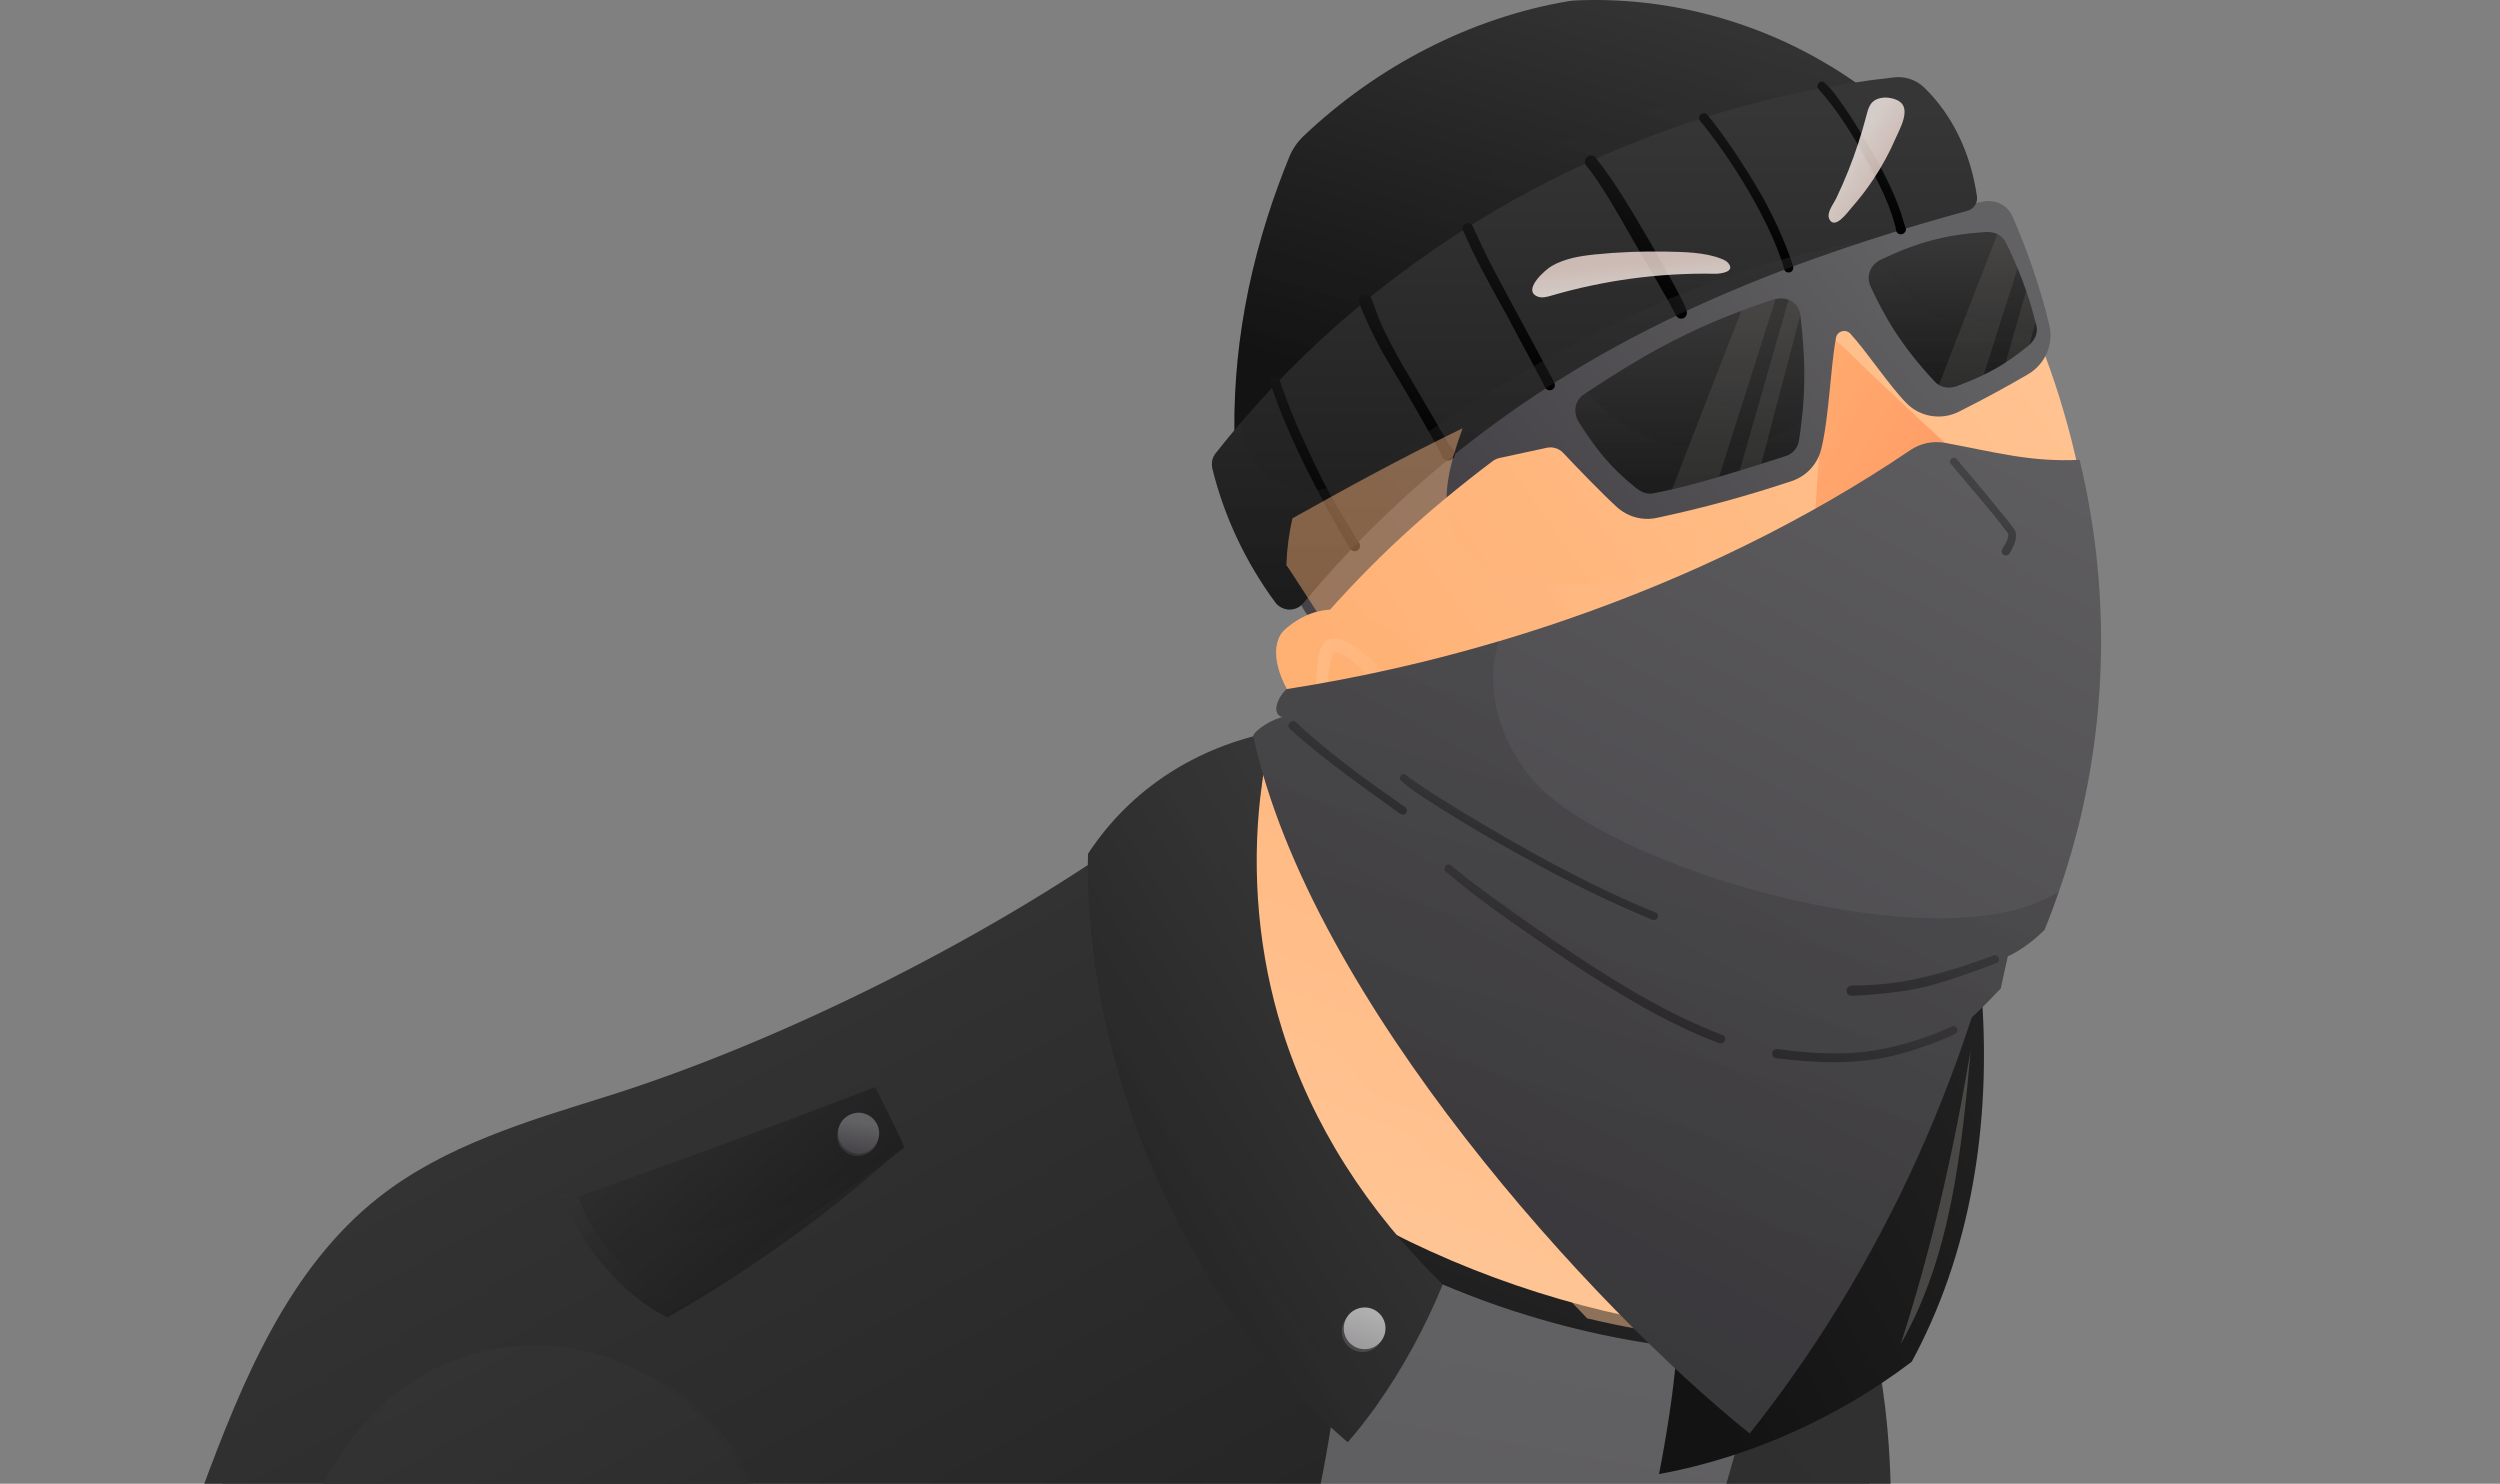 <svg width="123" height="73" viewBox="0 0 123 73" fill="none" xmlns="http://www.w3.org/2000/svg">
<rect x="0" y="0" width="123" height="73" fill="#808080" stroke="none"/>
<path d="M92.963 76.911C92.938 77.408 92.904 77.909 92.865 78.415C92.481 83.314 91.459 88.513 89.971 93.826C89.031 97.19 87.904 100.601 86.635 104.013C86.373 104.406 86.11 104.795 85.847 105.185C85.197 106.149 84.547 107.119 83.898 108.09C81.395 111.838 78.903 115.613 76.381 119.364C76.198 119.636 76.015 119.908 75.831 120.179C74.468 122.203 73.094 124.221 71.698 126.22C70.52 127.914 69.329 129.597 68.118 131.264C65.348 135.081 62.489 138.818 59.481 142.416C58.167 143.989 56.828 145.533 55.456 147.047C54.773 147.801 54.08 148.548 53.381 149.287C50.825 151.982 48.156 154.568 45.347 157.014C45.078 157.249 44.806 157.481 44.536 157.714C44.142 158.051 43.745 158.384 43.345 158.715C40.546 158.926 37.736 158.966 34.929 158.836H34.926C19.919 158.15 5.067 152.716 -7.01 143.79C-6.81 142.399 -6.604 141.008 -6.385 139.618C-5.472 133.761 -4.4 127.917 -3.177 122.099C-2.6 119.358 -1.993 116.624 -1.348 113.895C-1.026 112.533 -0.698 111.17 -0.359 109.809C0.22 107.473 0.824 105.145 1.452 102.823C1.989 100.828 2.545 98.839 3.121 96.856C4.275 92.855 5.501 88.878 6.793 84.928C8.211 80.6 9.711 76.302 11.286 72.043C11.305 71.996 11.321 71.945 11.341 71.898C13.123 67.098 15.187 62.093 19.264 58.995C20.046 58.399 20.878 57.894 21.747 57.454C24.661 55.973 27.979 55.23 31.152 54.314C32.645 53.883 34.125 53.405 35.587 52.881C40.888 50.982 45.971 48.48 50.715 45.447C55.844 42.171 60.577 38.274 64.762 33.852C66.979 33.845 66.99 32.549 68.49 30.918C74.677 34.234 80.904 37.83 86.922 41.446C86.996 49.755 88.409 57.973 90.283 66.087C90.399 66.591 90.516 67.095 90.637 67.599C91.162 69.814 91.718 72.022 92.286 74.222C92.517 75.115 92.749 76.011 92.969 76.911H92.963Z" fill="url(#paint0_linear_28963_363153)"/>
<path style="mix-blend-mode:multiply" opacity="0.22" d="M40.473 139.583C39.06 143.392 38.471 147.658 39.734 151.521C40.558 154.047 42.297 156.337 44.534 157.714C44.14 158.051 43.743 158.384 43.343 158.716C40.544 158.926 37.734 158.966 34.927 158.836H34.924C19.917 158.151 5.066 152.717 -7.012 143.791C-6.812 142.4 -6.606 141.009 -6.387 139.618C-5.474 133.761 -4.402 127.918 -3.179 122.099C-2.602 119.359 -1.995 116.624 -1.35 113.896C-1.028 112.534 -0.7 111.17 -0.361 109.81C0.218 107.474 0.822 105.145 1.45 102.823L33.858 71.999L65.688 67.481C63.671 89.008 56.941 110.082 46.111 128.794C44.076 132.312 41.885 135.773 40.473 139.583Z" fill="url(#paint1_linear_28963_363153)"/>
<path d="M90.277 66.088C87.885 66.174 85.484 66.067 83.109 65.771C81.418 65.563 79.74 65.259 78.085 64.862C74.844 64.087 71.686 62.957 68.695 61.484C62.029 58.201 56.208 53.23 51.893 47.183C51.483 46.615 51.09 46.035 50.711 45.447C53.013 43.977 55.235 42.38 57.365 40.668C59.979 38.566 62.451 36.289 64.758 33.852C65.178 33.852 65.518 33.804 65.805 33.717C67.033 33.341 67.271 32.239 68.486 30.918C74.673 34.234 80.899 37.83 86.918 41.446C86.936 43.569 87.04 45.687 87.222 47.8C87.746 53.949 88.886 60.047 90.279 66.087L90.277 66.088Z" fill="url(#paint2_linear_28963_363153)"/>
<path d="M51.093 44.837C57.435 55.189 68.244 62.222 80.023 64.743C81.781 65.118 83.558 65.386 85.349 65.537C87.192 65.692 89.038 65.616 90.877 65.737C91.282 65.763 91.436 66.424 90.98 66.496C87.818 66.998 84.364 66.586 81.22 66.105C77.93 65.601 74.724 64.718 71.638 63.466C65.954 61.161 60.816 57.654 56.524 53.275C54.15 50.855 52.087 48.177 50.259 45.325C49.923 44.801 50.768 44.306 51.093 44.837Z" fill="url(#paint3_linear_28963_363153)"/>
<path style="mix-blend-mode:multiply" opacity="0.32" d="M6.793 84.929C27.15 101.296 51.034 113.073 76.383 119.365C78.905 115.614 81.395 111.839 83.899 108.091C57.331 101.95 32.236 89.5 11.286 72.044C9.709 76.302 8.211 80.6 6.793 84.929Z" fill="url(#paint4_linear_28963_363153)"/>
<path d="M92.963 76.91C92.939 77.408 92.905 77.909 92.865 78.414C92.482 83.313 91.459 88.512 89.972 93.826C89.031 97.189 87.904 100.6 86.636 104.013C80.548 120.391 71.203 136.806 63.536 148.228C57.388 157.385 52.32 163.333 50.87 163.481C50.474 163.521 50.076 163.449 49.685 163.29C49.489 163.211 49.297 163.11 49.106 162.991C49.106 162.991 49.106 162.991 49.105 162.991C47.14 161.757 45.485 158.572 45.346 157.018C50.723 150.065 55.817 143.312 60.422 136.027C61.817 133.238 63.175 130.431 64.495 127.608C64.813 126.929 65.129 126.249 65.442 125.567C70.439 114.708 74.893 103.607 78.809 92.314C80.4 87.729 81.903 83.113 83.316 78.47C84.094 75.925 84.842 73.371 85.565 70.809C85.565 70.809 88.619 68.926 90.632 67.598C91.453 67.057 92.102 66.607 92.297 66.416C92.552 67.666 92.737 68.955 92.859 70.279C93.053 72.406 93.082 74.623 92.965 76.91H92.963Z" fill="url(#paint5_linear_28963_363153)"/>
<path style="mix-blend-mode:multiply" opacity="0.18" d="M64.671 134.563C63.471 137.771 62.251 141.104 62.501 144.518C62.594 145.79 62.952 147.078 63.536 148.228C57.388 157.385 52.32 163.333 50.87 163.481C50.474 163.521 50.076 163.449 49.685 163.29C49.489 163.211 49.297 163.11 49.106 162.991C49.106 162.991 49.106 162.991 49.105 162.991C47.14 161.757 45.485 158.572 45.346 157.018C50.723 150.065 55.817 143.312 60.422 136.027C61.817 133.238 63.175 130.431 64.495 127.608C64.813 126.929 65.129 126.249 65.442 125.567C70.439 114.708 74.893 103.607 78.809 92.314C80.4 87.729 81.903 83.113 83.316 78.47C84.094 75.925 84.842 73.371 85.566 70.809C85.566 70.809 88.619 68.926 90.632 67.598C91.453 67.057 92.102 66.607 92.297 66.416C92.552 67.666 92.737 68.955 92.859 70.279C81.147 90.552 72.879 112.621 64.671 134.561V134.563Z" fill="url(#paint6_linear_28963_363153)"/>
<path style="mix-blend-mode:multiply" opacity="0.32" d="M92.865 78.415C92.482 83.315 91.459 88.513 89.972 93.827C86.219 93.592 82.489 93.08 78.809 92.315C70.227 90.532 61.91 87.377 54.183 83.148C42.032 76.499 31.309 67.49 21.742 57.455C24.657 55.974 27.975 55.23 31.148 54.314C32.641 53.883 34.12 53.406 35.583 52.882C42.241 61.583 51.105 68.59 61.127 73.025C68.127 76.123 75.679 77.96 83.316 78.472C86.495 78.684 89.689 78.665 92.865 78.413V78.415Z" fill="url(#paint7_linear_28963_363153)"/>
<path d="M66.012 65.496C64.614 87.846 42.893 134.64 22.815 154.718C11.956 150.645 0.414 143.853 -7.08 135.905C-3.32 118.502 0.391 100.662 6.22 83.707C7.419 80.217 8.66 76.739 9.946 73.277C11.923 67.948 14.19 62.394 18.662 58.888C21.878 56.367 25.905 55.175 29.803 53.957C38.464 51.25 49.019 45.98 56.654 40.388C56.633 48.103 63.831 58.92 66.012 65.496Z" fill="url(#paint8_linear_28963_363153)"/>
<path d="M92.297 66.418C92.3 66.386 92.305 66.354 92.308 66.32C92.381 66.31 92.372 66.343 92.297 66.418Z" fill="url(#paint9_linear_28963_363153)"/>
<path style="mix-blend-mode:multiply" opacity="0.53" d="M27.87 67.104C30.843 66.631 33.859 68.299 35.682 70.695C37.506 73.091 38.316 76.105 38.783 79.079C39.977 86.687 39.147 94.604 36.249 101.804C36.794 102.661 36.741 103.794 36.36 104.734C35.98 105.676 35.316 106.47 34.615 107.053C35.394 107.431 35.728 108.513 35.064 109.255C40.306 110.994 45.441 113.129 50.145 116.024C42.969 115.53 35.808 114.817 28.676 113.886C31.548 102.102 33.285 89.588 29.887 77.946C28.951 74.741 27.633 71.326 27.87 67.104Z" fill="url(#paint10_linear_28963_363153)"/>
<path d="M61.87 118.744C61.002 122.644 59.698 128.51 59.013 131.597C58.775 132.668 58.613 133.404 58.567 133.607C42.242 133.09 24.998 130.116 9.403 125.464C8.551 124.406 8.264 123.192 8.51 122.085C8.421 121.461 8.226 120.932 8.058 120.407C7.89 119.88 7.742 119.328 7.824 118.781C7.905 118.236 8.27 117.697 8.809 117.572C6.789 104.531 9.632 91.79 13.332 79.671C14.57 75.618 16.087 71.333 19.334 68.671C19.514 68.522 19.698 68.379 19.889 68.242C22.14 66.62 25.027 65.921 27.775 66.293C30.525 66.664 33.11 68.09 34.922 70.193C37.304 72.953 38.274 76.68 38.543 80.317C39.092 87.788 37.001 95.17 34.892 102.464C35.408 102.649 35.64 103.288 35.542 103.829C35.445 104.368 35.101 104.826 34.761 105.255C34.008 106.203 33.215 107.121 32.403 108.183C32.709 108.107 33.047 108.034 33.325 108.183C33.677 108.376 33.764 108.87 33.622 109.248C33.481 109.623 33.171 109.909 32.757 110.264C42.347 112.236 52.841 115.242 61.873 118.744H61.87Z" fill="url(#paint11_linear_28963_363153)"/>
<path style="mix-blend-mode:multiply" opacity="0.56" d="M59.013 131.598C58.775 132.668 58.613 133.404 58.567 133.607C42.242 133.091 24.998 130.117 9.403 125.464C8.551 124.406 8.264 123.192 8.51 122.086C8.421 121.461 8.226 120.933 8.058 120.408C7.89 119.881 7.742 119.328 7.824 118.781C7.905 118.236 8.27 117.697 8.809 117.572C6.789 104.532 9.632 91.79 13.332 79.672C14.57 75.618 16.087 71.334 19.334 68.671C11.162 80.069 11.886 103.922 14.338 112.097C14.784 113.587 16.701 114.899 18.254 114.815C17.127 115.169 16.072 116.21 16.292 117.372C16.512 118.534 17.68 119.435 18.86 119.352C18.7 121.398 20.831 122.795 22.699 123.649C33.296 128.498 47.2 131.014 59.014 131.596L59.013 131.598Z" fill="url(#paint12_linear_28963_363153)"/>
<path style="mix-blend-mode:multiply" opacity="0.47" d="M42.892 53.551C38.777 55.114 32.37 57.844 27.617 58.798C28.553 61.241 30.591 63.713 32.836 64.814C36.964 62.469 40.84 59.679 44.395 56.464C43.934 56.192 43.641 55.714 43.383 55.246C43.125 54.777 43.261 53.997 42.892 53.551Z" fill="url(#paint13_linear_28963_363153)"/>
<path d="M44.487 56.466C40.795 59.285 36.905 61.841 32.855 64.111C30.607 62.604 29.162 60.87 28.441 58.868C29.032 58.66 29.622 58.451 30.214 58.24C34.483 56.721 38.784 55.132 43.064 53.484C43.064 53.484 44.354 56.049 44.479 56.428C44.485 56.446 44.488 56.459 44.488 56.466H44.487Z" fill="url(#paint14_linear_28963_363153)"/>
<path style="mix-blend-mode:multiply" opacity="0.04" d="M44.487 56.466C40.795 59.284 36.905 61.84 32.855 64.111C30.607 62.604 29.162 60.869 28.441 58.868C29.032 58.66 29.622 58.451 30.214 58.24C30.606 59.414 31.816 60.268 33.066 60.488C34.503 60.741 35.972 60.336 37.346 59.846C39.833 58.959 42.21 57.785 44.478 56.428C44.484 56.446 44.487 56.458 44.487 56.466Z" fill="url(#paint15_linear_28963_363153)"/>
<path style="mix-blend-mode:multiply" opacity="0.49" d="M43.213 55.867C43.213 56.012 43.182 56.15 43.127 56.275C42.97 56.631 42.616 56.878 42.202 56.878C41.643 56.878 41.191 56.426 41.191 55.867C41.191 55.547 41.341 55.26 41.576 55.075C41.749 54.937 41.965 54.856 42.202 54.856C42.76 54.856 43.213 55.31 43.213 55.867Z" fill="url(#paint16_linear_28963_363153)"/>
<path d="M43.254 55.756C43.254 55.901 43.223 56.038 43.168 56.163C43.011 56.519 42.657 56.767 42.243 56.767C41.684 56.767 41.232 56.315 41.232 55.756C41.232 55.435 41.382 55.148 41.617 54.964C41.79 54.826 42.007 54.745 42.243 54.745C42.8 54.745 43.254 55.199 43.254 55.756Z" fill="url(#paint17_linear_28963_363153)"/>
<path style="mix-blend-mode:multiply" opacity="0.12" d="M43.168 56.165C43.011 56.521 42.657 56.768 42.243 56.768C41.684 56.768 41.232 56.316 41.232 55.757C41.232 55.437 41.382 55.15 41.617 54.965C41.573 55.09 41.545 55.22 41.538 55.353C41.521 55.652 41.617 55.966 41.836 56.173C42.101 56.425 42.52 56.48 42.86 56.348C42.973 56.304 43.077 56.241 43.17 56.165H43.168Z" fill="url(#paint18_linear_28963_363153)"/>
<path style="mix-blend-mode:multiply" opacity="0.49" d="M85.288 63.987C84.415 64.364 83.66 64.996 83.109 65.77C81.419 65.563 79.741 65.259 78.086 64.862C70.29 56.613 68.594 56.173 57.365 40.669C59.979 38.567 62.451 36.291 64.758 33.854C65.178 33.854 65.519 33.805 65.806 33.718C66.009 33.834 66.204 33.968 66.389 34.122C67.612 35.139 68.135 36.745 68.659 38.248C72.05 47.987 77.805 56.895 85.291 63.989L85.288 63.987Z" fill="url(#paint19_linear_28963_363153)"/>
<path d="M92.886 5.297C86.904 6.567 80.888 7.98 75.384 10.645C69.88 13.31 64.861 17.356 60.804 22.964C60.485 18.319 61.23 13.604 62.956 8.948C63.105 8.544 63.263 8.14 63.426 7.737C63.585 7.344 63.825 6.99 64.131 6.699C67.759 3.248 72.384 0.864 77.16 0.06C77.273 0.042 77.386 0.028 77.5 0.023C81.875 -0.181 86.296 0.973 90.04 3.242C91.042 3.848 91.995 4.535 92.885 5.297H92.886Z" fill="url(#paint20_linear_28963_363153)"/>
<path style="mix-blend-mode:multiply" opacity="0.26" d="M92.886 5.297C86.904 6.568 80.888 7.98 75.384 10.646C69.88 13.31 64.861 17.356 60.804 22.964C60.485 18.32 61.23 13.605 62.956 8.948C62.956 9.107 62.959 9.267 62.965 9.429C63.002 10.31 63.186 11.269 63.863 11.835C64.463 12.341 65.332 12.417 66.093 12.232C66.855 12.047 67.539 11.635 68.216 11.24C74.944 7.313 82.362 4.519 90.042 3.242C91.043 3.848 91.996 4.535 92.886 5.297Z" fill="url(#paint21_linear_28963_363153)"/>
<path d="M101.975 40.678C101.482 42.606 100.748 44.623 99.131 45.785C97.28 47.115 94.775 46.973 92.527 46.609C88.078 45.887 83.747 44.492 79.699 42.511C77.004 41.194 74.436 39.618 72.045 37.807C71.825 37.644 71.607 37.474 71.39 37.303C71.237 37.184 71.085 37.062 70.933 36.94C69.634 35.892 68.39 34.773 67.211 33.59C66.852 33.23 65.919 31.834 65.052 30.503C64.964 30.367 64.876 30.231 64.79 30.098C64.502 29.655 64.231 29.234 63.999 28.875C63.62 28.289 63.347 27.87 63.287 27.803C63.319 26.979 63.422 26.214 63.588 25.499C64.826 20.087 69.591 17.519 74.228 13.338C79.481 8.603 87.629 6.539 94.685 6.994C95.586 8.116 96.418 9.29 97.181 10.509C97.381 10.826 97.575 11.149 97.764 11.474C98.789 13.225 99.674 15.057 100.41 16.949C100.478 17.117 100.542 17.287 100.604 17.454C103.369 24.828 103.928 33.042 101.974 40.678H101.975Z" fill="url(#paint22_linear_28963_363153)"/>
<path d="M79.254 31.526C79.876 32.313 80.527 33.078 81.21 33.816C83.876 36.697 87.01 39.164 90.525 40.931C90.89 41.113 91.302 41.296 91.693 41.18C92.137 41.048 92.388 40.59 92.583 40.172C92.974 39.344 93.347 38.509 93.702 37.665C93.744 37.567 93.786 37.468 93.826 37.37C94.16 36.567 94.478 35.755 94.782 34.938C94.991 34.375 94.919 34.054 94.696 33.869C94.289 33.535 93.374 33.653 92.721 33.578C91.024 33.381 89.337 33.104 87.667 32.75C84.748 32.129 81.938 31.206 79.115 30.249C77.923 29.846 79.034 31.245 79.256 31.526H79.254Z" fill="url(#paint23_linear_28963_363153)"/>
<path style="mix-blend-mode:multiply" d="M79.392 31.008C80.44 31.744 81.525 32.436 82.639 33.068C84.575 34.17 86.59 35.146 88.654 35.976C89.694 36.396 90.751 36.776 91.821 37.109C92.439 37.302 93.068 37.499 93.702 37.662C93.743 37.564 93.786 37.465 93.826 37.367C93.668 37.326 93.508 37.283 93.351 37.241C92.755 37.077 92.163 36.9 91.575 36.712C89.43 36.027 87.309 35.236 85.28 34.253C83.263 33.274 81.318 32.15 79.446 30.916C79.389 30.878 79.338 30.968 79.392 31.006V31.008Z" fill="url(#paint24_linear_28963_363153)"/>
<path d="M89.137 27.856C89.131 27.765 89.137 27.67 89.143 27.58C89.293 25.396 89.443 23.215 89.592 21.031C89.656 20.085 89.627 19.17 89.536 18.22C89.489 17.726 89.504 16.987 89.226 16.548C89.091 16.338 89.354 16.092 89.562 16.212C90.49 16.755 91.296 17.675 92.076 18.411C92.944 19.227 93.805 20.046 94.678 20.856C96.423 22.47 98.224 24.039 99.74 25.879C100.082 26.294 100.043 27.123 99.382 27.23C96.808 27.647 94.197 27.934 91.602 28.163C91.185 28.2 89.45 28.531 89.227 28.177C89.166 28.081 89.143 27.969 89.137 27.855V27.856Z" fill="url(#paint25_linear_28963_363153)"/>
<path d="M99.777 18.415C98.667 19.063 97.531 19.677 96.372 20.257C95.514 20.686 94.474 20.521 93.801 19.838C92.957 18.982 91.85 17.302 91.037 16.417C90.808 16.168 90.393 16.284 90.332 16.617C90.045 18.179 89.99 20.551 89.602 22.104C89.42 22.835 88.877 23.425 88.162 23.665C85.967 24.399 83.736 25.01 81.499 25.482C80.805 25.628 80.082 25.427 79.555 24.95C78.786 24.254 77.51 22.918 76.908 22.281C76.7 22.061 76.395 21.968 76.1 22.031L73.789 22.53C73.659 22.558 73.537 22.614 73.431 22.694C70.184 25.138 67.431 27.665 64.773 30.755C64.251 30.233 64.008 29.9 63.756 29.057C72.456 19.284 84.722 12.186 97.629 9.911C98.212 9.809 98.787 10.122 99.023 10.665C99.723 12.288 100.357 14.041 100.824 15.98C101.053 16.933 100.624 17.921 99.778 18.414L99.777 18.415Z" fill="url(#paint26_linear_28963_363153)"/>
<path d="M96.793 10.37C95.132 10.827 93.475 11.314 91.836 11.847C87.286 13.322 82.85 15.132 78.697 17.494C73.199 20.623 68.199 24.762 64.124 29.671C63.757 30.112 63.079 30.089 62.74 29.628C61.299 27.672 60.238 25.437 59.652 23.061C59.586 22.797 59.642 22.518 59.81 22.304C60.204 21.803 60.608 21.311 61.023 20.826C69.071 11.404 80.788 5.167 93.19 3.806C93.738 3.745 94.285 3.93 94.68 4.316C96.031 5.637 96.945 7.454 97.267 9.663C97.312 9.984 97.108 10.288 96.796 10.373L96.793 10.37Z" fill="url(#paint27_linear_28963_363153)"/>
<path d="M88.632 20.763C88.597 21.066 88.555 21.371 88.506 21.686C88.449 22.037 88.199 22.327 87.86 22.434C87.472 22.556 87.069 22.686 86.654 22.819C86.307 22.928 85.953 23.04 85.594 23.15C85.257 23.255 84.916 23.359 84.576 23.458C83.796 23.689 83.012 23.901 82.264 24.073C81.944 24.147 81.63 24.214 81.325 24.27C81.014 24.328 80.722 24.191 80.476 23.993C79.189 22.96 78.513 22.063 77.691 20.788C77.386 20.313 77.465 19.714 77.934 19.4C77.984 19.366 78.035 19.333 78.085 19.299C80.717 17.546 82.907 16.325 85.672 15.294C86.188 15.1 86.725 14.914 87.289 14.732C87.312 14.725 87.335 14.719 87.358 14.714C87.581 14.658 87.805 14.674 88 14.752C88.301 14.87 88.532 15.134 88.575 15.491C88.575 15.491 88.575 15.494 88.575 15.496C88.828 17.572 88.831 19.12 88.632 20.763Z" fill="url(#paint28_linear_28963_363153)"/>
<path style="mix-blend-mode:multiply" opacity="0.23" d="M88.634 20.763C88.599 21.065 88.556 21.371 88.507 21.685C88.451 22.036 88.2 22.326 87.862 22.433C85.852 23.072 83.383 23.888 81.325 24.273C81.014 24.331 80.722 24.194 80.476 23.995C79.189 22.963 78.513 22.065 77.691 20.79C77.386 20.316 77.465 19.717 77.934 19.402C77.984 19.369 78.035 19.335 78.085 19.302C79.142 20.528 80.565 21.442 82.133 21.855C84.322 22.43 86.75 22.015 88.634 20.765V20.763Z" fill="url(#paint29_linear_28963_363153)"/>
<path d="M100.211 16.178C100.225 16.471 100.079 16.744 99.854 16.954C99.831 16.975 99.807 16.998 99.781 17.018C99.379 17.341 99.028 17.601 98.68 17.829C98.333 18.055 97.991 18.247 97.605 18.433C97.233 18.613 96.819 18.786 96.321 18.978C96.005 19.1 95.668 19.096 95.394 18.937C95.318 18.893 95.248 18.835 95.182 18.766C93.501 16.96 92.709 15.546 92.037 14.098C91.792 13.573 92.026 13.033 92.539 12.775C92.548 12.77 92.557 12.766 92.567 12.761C94.336 11.92 95.724 11.549 97.659 11.416C97.877 11.401 98.092 11.431 98.274 11.518C98.439 11.596 98.579 11.72 98.668 11.895C98.885 12.324 99.085 12.759 99.268 13.202C99.419 13.567 99.559 13.935 99.688 14.309C99.862 14.816 100.014 15.329 100.144 15.847C100.159 15.906 100.175 15.964 100.188 16.024C100.201 16.076 100.208 16.128 100.211 16.178Z" fill="url(#paint30_linear_28963_363153)"/>
<path d="M66.793 26.596C66.785 26.587 66.778 26.576 66.77 26.567C66.782 26.582 66.775 26.571 66.759 26.551C66.756 26.545 66.75 26.538 66.741 26.526C66.651 26.393 66.579 26.249 66.498 26.11C66.124 25.472 65.722 24.852 65.376 24.199C64.893 23.322 64.483 22.411 64.064 21.502C63.672 20.646 63.361 19.866 63.019 18.875C62.977 18.765 62.973 18.624 62.857 18.561C62.681 18.452 62.443 18.633 62.504 18.832C63.354 21.554 65.196 24.902 66.368 26.907C66.461 27.098 66.66 27.202 66.839 27.042C66.973 26.912 66.91 26.715 66.791 26.596H66.793Z" fill="url(#paint31_linear_28963_363153)"/>
<path d="M71.466 22.088C71.466 22.088 71.461 22.084 71.46 22.081C71.458 22.076 71.45 22.067 71.438 22.052C71.434 22.046 71.429 22.04 71.423 22.032C71.423 22.032 71.42 22.03 71.418 22.029C71.398 22.005 71.379 21.979 71.359 21.954C71.368 21.963 71.363 21.954 71.337 21.922C71.305 21.873 71.205 21.727 71.185 21.686C70.536 20.592 69.908 19.487 69.261 18.392C68.789 17.627 68.102 16.331 67.879 15.761C67.758 15.459 67.642 15.154 67.534 14.847C67.499 14.731 67.465 14.601 67.349 14.54C67.113 14.392 66.789 14.636 66.873 14.906C67.142 15.615 67.545 16.464 68.007 17.311C68.681 18.478 69.398 19.617 70.047 20.798C70.348 21.328 70.864 22.197 70.893 22.336C70.893 22.336 70.893 22.334 70.893 22.333C70.899 22.357 70.907 22.383 70.919 22.405C70.971 22.643 71.296 22.76 71.478 22.57C71.617 22.438 71.592 22.211 71.464 22.088H71.466Z" fill="url(#paint32_linear_28963_363153)"/>
<path d="M76.363 18.613C75.391 16.793 74.398 14.985 73.433 13.162C73.073 12.467 72.67 11.591 72.432 11.076C72.27 10.847 71.891 11.035 71.972 11.306C72.584 12.747 73.359 14.112 74.119 15.478C74.54 16.288 74.98 17.086 75.409 17.891C75.568 18.19 75.725 18.491 75.882 18.79C75.957 18.906 75.988 19.059 76.095 19.149C76.224 19.265 76.452 19.184 76.493 19.017C76.531 18.868 76.418 18.744 76.362 18.614L76.363 18.613Z" fill="url(#paint33_linear_28963_363153)"/>
<path d="M82.98 15.287C82.966 15.241 82.948 15.198 82.933 15.152C82.78 14.696 81.907 13.215 81.426 12.331C80.673 11.045 79.943 9.741 79.079 8.524C78.928 8.303 78.765 8.092 78.6 7.881C78.533 7.793 78.475 7.688 78.359 7.66C78.108 7.582 77.874 7.883 78.015 8.107C78.783 9.043 79.608 10.526 80.331 11.786C81.024 13.004 81.948 14.509 82.463 15.525C82.466 15.531 82.47 15.535 82.473 15.541C82.47 15.541 82.504 15.597 82.542 15.618C82.597 15.668 82.681 15.69 82.753 15.674C82.934 15.662 83.046 15.45 82.979 15.288L82.98 15.287Z" fill="url(#paint34_linear_28963_363153)"/>
<path d="M88.199 13.029C87.883 12.01 87.185 10.47 86.527 9.361C85.818 8.143 84.786 6.595 84.033 5.685C83.876 5.423 83.476 5.651 83.627 5.923C85.24 7.883 87.047 10.844 87.742 13.085C87.756 13.194 87.779 13.32 87.882 13.378C88.113 13.499 88.313 13.252 88.2 13.03L88.199 13.029Z" fill="url(#paint35_linear_28963_363153)"/>
<path d="M93.757 11.208C93.754 11.197 93.75 11.185 93.744 11.172C93.629 10.859 93.558 10.532 93.435 10.222C93.159 9.455 92.8 8.723 92.409 8.008C91.95 7.176 91.458 6.359 90.939 5.562C90.573 5.043 90.209 4.446 89.73 4.031C89.511 3.928 89.31 4.228 89.484 4.395C90.733 5.789 91.799 7.695 92.675 9.532C92.835 9.891 93.025 10.364 93.179 10.882C93.208 10.979 93.235 11.077 93.261 11.175C93.266 11.217 93.269 11.245 93.276 11.243C93.263 11.375 93.35 11.515 93.49 11.524C93.661 11.558 93.816 11.372 93.76 11.208H93.757Z" fill="url(#paint36_linear_28963_363153)"/>
<path style="mix-blend-mode:multiply" opacity="0.33" d="M91.836 11.847C87.286 13.322 82.85 15.133 78.697 17.495C73.199 20.623 68.199 24.763 64.124 29.671C63.757 30.113 63.079 30.09 62.74 29.629C61.299 27.673 60.238 25.438 59.652 23.062C59.586 22.798 59.642 22.518 59.81 22.305C60.204 21.804 60.608 21.312 61.023 20.826C61.23 21.972 61.696 23.028 62.657 23.633C63.617 24.239 64.869 24.216 65.945 23.853C67.022 23.489 67.965 22.824 68.9 22.178C73.144 19.251 77.589 16.577 82.354 14.608C85.402 13.348 88.588 12.382 91.837 11.846L91.836 11.847Z" fill="url(#paint37_linear_28963_363153)"/>
<path style="mix-blend-mode:lighten" opacity="0.79" d="M90.127 10.136C90.005 10.359 89.907 10.602 90.005 10.789C90.284 11.324 90.922 10.417 91.096 10.22C91.49 9.774 91.852 9.301 92.18 8.805C92.6 8.171 92.964 7.501 93.266 6.804C93.462 6.352 94.036 5.368 93.443 4.984C93.055 4.736 92.33 4.702 92.041 5.122C91.928 5.287 91.878 5.487 91.828 5.681C91.588 6.604 91.29 7.513 90.938 8.398C90.756 8.852 90.561 9.299 90.351 9.74C90.299 9.849 90.209 9.988 90.128 10.136H90.127Z" fill="url(#paint38_linear_28963_363153)"/>
<path style="mix-blend-mode:lighten" opacity="0.79" d="M78.443 12.522C77.727 12.595 76.976 12.722 76.344 13.087C76.025 13.27 74.867 14.287 75.658 14.594C75.867 14.675 76.101 14.609 76.316 14.547C78.929 13.783 81.657 13.418 84.378 13.469C84.648 13.473 85.393 13.38 85.034 12.947C84.949 12.843 84.822 12.783 84.697 12.734C83.865 12.405 82.848 12.397 81.961 12.379C80.787 12.356 79.611 12.403 78.442 12.521L78.443 12.522Z" fill="url(#paint39_linear_28963_363153)"/>
<path style="mix-blend-mode:multiply" opacity="0.23" d="M100.213 16.178C100.228 16.503 100.048 16.803 99.782 17.018C98.596 17.972 97.856 18.386 96.321 18.98C95.916 19.136 95.478 19.085 95.182 18.768C93.501 16.961 92.709 15.548 92.037 14.1C91.792 13.575 92.026 13.034 92.539 12.776C93.05 13.5 93.605 14.193 94.251 14.798C95.17 15.656 96.293 16.334 97.533 16.546C98.434 16.702 99.398 16.586 100.21 16.18L100.213 16.178Z" fill="url(#paint40_linear_28963_363153)"/>
<path d="M94.502 66.138C94.359 66.427 94.211 66.714 94.056 66.998C90.456 69.73 86.146 71.689 81.625 72.527C81.82 71.522 81.991 70.546 82.133 69.589C82.41 67.729 82.582 65.937 82.634 64.141C89.852 60.66 94.93 54.715 97.4 47.803C98.037 54.041 97.286 60.535 94.502 66.138Z" fill="url(#paint41_linear_28963_363153)"/>
<path opacity="0.08" d="M87.358 14.716L84.577 23.46C83.797 23.691 83.014 23.903 82.266 24.075L85.672 15.297C86.188 15.104 86.725 14.917 87.289 14.736C87.312 14.728 87.335 14.722 87.358 14.717V14.716Z" fill="url(#paint42_linear_28963_363153)"/>
<path opacity="0.08" d="M88.576 15.495L86.653 22.817C86.307 22.927 85.953 23.038 85.594 23.148L87.999 14.752C88.299 14.87 88.53 15.134 88.573 15.491C88.573 15.491 88.573 15.494 88.573 15.495H88.576Z" fill="url(#paint43_linear_28963_363153)"/>
<path opacity="0.08" d="M99.268 13.199L97.603 18.43C97.231 18.61 96.817 18.783 96.319 18.975C96.003 19.097 95.666 19.093 95.393 18.934L98.272 11.514C98.437 11.591 98.578 11.715 98.666 11.891C98.883 12.32 99.083 12.755 99.266 13.198L99.268 13.199Z" fill="url(#paint44_linear_28963_363153)"/>
<path opacity="0.08" d="M100.144 15.848L99.854 16.955C99.831 16.976 99.806 16.999 99.781 17.019C99.379 17.343 99.028 17.602 98.68 17.83L99.687 14.31C99.862 14.816 100.014 15.329 100.144 15.847V15.848Z" fill="url(#paint45_linear_28963_363153)"/>
<path d="M71.388 37.304C71.098 37.542 70.645 37.687 69.961 37.661C64.286 37.452 61.672 32.329 63.232 30.963C63.744 30.515 64.267 30.239 64.79 30.099C67.91 29.265 71.017 33.325 71.685 35.239C71.877 35.789 72.037 36.774 71.388 37.302V37.304Z" fill="url(#paint46_linear_28963_363153)"/>
<path style="mix-blend-mode:multiply" opacity="0.82" d="M69.725 35.078C69.545 34.852 69.358 34.632 69.175 34.408C68.387 33.486 66.964 31.569 65.728 31.412C65.167 31.417 65.031 31.705 64.891 32.194C64.787 32.698 64.767 33.218 64.775 33.733C64.778 33.85 64.76 33.985 64.854 34.073C65.01 34.238 65.311 34.115 65.303 33.887C65.341 33.165 65.454 32.284 65.633 32.099C65.644 32.096 65.654 32.093 65.667 32.092C65.667 32.092 65.668 32.092 65.671 32.092C65.705 32.092 65.729 32.095 65.743 32.095C65.804 32.108 65.885 32.136 65.928 32.15C66.476 32.411 66.642 32.614 67.131 33.049C67.2 33.11 67.271 33.18 67.346 33.254C67.268 33.377 67.213 33.527 67.141 33.644C66.963 34.012 66.824 34.402 66.787 34.811C66.78 34.938 66.742 35.077 66.792 35.197C66.89 35.458 67.299 35.374 67.293 35.096C67.316 34.857 67.557 34.215 67.703 33.942C67.74 33.873 67.777 33.806 67.816 33.739C68.273 34.231 68.726 34.77 68.923 35.035C69.007 35.142 69.346 35.593 69.244 35.458C69.302 35.547 69.366 35.64 69.476 35.664C69.668 35.721 69.873 35.564 69.871 35.364C69.852 35.144 69.731 35.112 69.726 35.077L69.725 35.078Z" fill="url(#paint47_linear_28963_363153)"/>
<path d="M70.985 63.193C70.095 65.36 68.959 67.425 67.683 69.21C67.24 69.827 66.781 70.41 66.309 70.952C58.36 64.218 53.331 52.4 53.529 42.013C55.638 38.788 58.884 36.764 62.563 36.019C62.318 37.045 62.134 38.09 62.014 39.147C61.568 42.998 61.934 46.983 63.081 50.652C64.542 55.33 67.287 59.599 70.984 63.195L70.985 63.193Z" fill="url(#paint48_linear_28963_363153)"/>
<path style="mix-blend-mode:multiply" opacity="0.37" d="M67.683 69.21C67.24 69.827 66.781 70.41 66.309 70.952C58.36 64.218 53.331 52.4 53.529 42.013C55.638 38.788 58.884 36.764 62.563 36.019C62.318 37.045 62.134 38.09 62.014 39.147C58.963 43.529 57.885 49.264 58.884 54.548C59.962 60.258 63.275 65.402 67.681 69.21H67.683Z" fill="url(#paint49_linear_28963_363153)"/>
<g style="mix-blend-mode:multiply" opacity="0.21">
<path d="M68.066 65.495C68.066 65.845 67.892 66.152 67.626 66.338C67.46 66.454 67.258 66.521 67.04 66.521C66.473 66.521 66.014 66.062 66.014 65.495C66.014 65.123 66.212 64.796 66.508 64.616C66.664 64.523 66.846 64.468 67.04 64.468C67.608 64.468 68.066 64.927 68.066 65.494V65.495Z" fill="#B8B8B8"/>
</g>
<path d="M68.167 65.354C68.167 65.703 67.993 66.01 67.728 66.197C67.561 66.313 67.36 66.38 67.141 66.38C66.575 66.38 66.115 65.92 66.115 65.354C66.115 64.981 66.314 64.654 66.61 64.474C66.766 64.381 66.947 64.326 67.141 64.326C67.709 64.326 68.167 64.786 68.167 65.352V65.354Z" fill="url(#paint50_linear_28963_363153)"/>
<path style="mix-blend-mode:multiply" opacity="0.27" d="M67.728 66.196C67.561 66.312 67.36 66.379 67.141 66.379C66.575 66.379 66.115 65.919 66.115 65.353C66.115 64.981 66.314 64.654 66.61 64.474C66.556 64.838 66.627 65.223 66.824 65.536C67.028 65.86 67.36 66.092 67.728 66.194V66.196Z" fill="url(#paint51_linear_28963_363153)"/>
<path style="mix-blend-mode:multiply" opacity="0.45" d="M91.833 24.806C85.667 29.782 79.371 34.836 72.043 37.809C71.824 37.646 71.605 37.476 71.388 37.305C71.098 37.543 70.645 37.688 69.961 37.662C64.286 37.453 61.672 32.331 63.232 30.964C63.744 30.517 64.267 30.241 64.79 30.1C64.502 29.657 64.231 29.236 63.999 28.877C63.62 28.291 63.347 27.872 63.287 27.805C63.319 26.981 63.422 26.216 63.588 25.501C66.171 24.057 68.79 22.608 71.96 21.07C71.329 22.831 70.717 24.866 71.647 26.489C72.549 28.063 74.558 28.593 76.369 28.704C81.73 29.03 86.925 26.982 91.834 24.805L91.833 24.806Z" fill="url(#paint52_linear_28963_363153)"/>
<path d="M102.243 40.696C102.209 40.83 102.174 40.963 102.141 41.096C101.896 42.03 101.615 42.955 101.296 43.871C101.078 44.504 100.843 45.131 100.588 45.752C100.043 46.285 99.434 46.751 98.783 47.052C98.666 47.575 98.547 48.098 98.437 48.629C97.968 49.121 97.499 49.609 97.007 50.056C95.293 55.309 92.958 60.356 89.952 65.091C88.769 66.952 87.48 68.766 86.085 70.524C78.489 64.447 64.484 49.234 61.664 36.227C61.616 36.066 62.335 35.498 62.997 35.307C63.034 35.297 63.069 35.289 63.101 35.28C62.591 35.159 62.765 34.432 63.292 33.907C65.127 33.622 66.969 33.267 68.81 32.846C69.147 32.768 69.488 32.689 69.825 32.606C69.841 32.603 69.856 32.599 69.873 32.596C71.169 32.28 72.462 31.931 73.751 31.548C74.882 31.212 76.009 30.851 77.128 30.464C83.113 28.397 88.874 25.609 93.99 22.145C94.493 21.804 95.108 21.682 95.705 21.79C98.157 22.241 99.863 22.74 102.316 22.625C103.739 28.516 103.736 34.738 102.248 40.693L102.243 40.696Z" fill="url(#paint53_linear_28963_363153)"/>
<path style="mix-blend-mode:multiply" opacity="0.35" d="M99.138 26.099C98.846 25.653 98.474 25.261 98.146 24.838C97.538 24.067 96.88 23.337 96.261 22.574C96.086 22.403 95.823 22.661 95.996 22.839C96.916 23.955 98.001 25.169 98.779 26.224C98.856 26.279 98.762 26.574 98.732 26.623C98.668 26.789 98.532 26.927 98.484 27.096C98.454 27.237 98.608 27.365 98.743 27.322C98.862 27.287 98.903 27.16 98.964 27.066C99.117 26.779 99.275 26.418 99.136 26.098L99.138 26.099Z" fill="url(#paint54_linear_28963_363153)"/>
<path style="mix-blend-mode:multiply" opacity="0.24" d="M101.296 43.873C101.078 44.505 100.843 45.133 100.588 45.754C100.043 46.287 99.434 46.752 98.783 47.053C98.666 47.577 98.547 48.099 98.437 48.63C97.968 49.122 97.499 49.611 97.007 50.058C95.293 55.31 92.958 60.358 89.952 65.093C88.769 66.954 87.48 68.768 86.085 70.525C78.489 64.448 64.484 49.235 61.664 36.228C61.616 36.068 62.335 35.5 62.997 35.309C63.034 35.298 63.069 35.291 63.101 35.281C62.591 35.161 62.765 34.434 63.292 33.909C65.127 33.623 66.969 33.269 68.81 32.848C69.147 32.77 69.488 32.69 69.825 32.608C69.841 32.605 69.856 32.6 69.873 32.597C71.169 32.281 72.462 31.933 73.751 31.55C72.958 33.89 73.868 36.73 75.611 38.587C79.394 42.619 94.026 47.02 100.301 44.378C100.643 44.235 100.979 44.065 101.301 43.871L101.296 43.873Z" fill="url(#paint55_linear_28963_363153)"/>
<path style="mix-blend-mode:multiply" opacity="0.35" d="M69.219 39.824C69.159 39.672 68.973 39.618 68.855 39.516C67.571 38.626 66.547 37.884 65.472 37.017C64.89 36.546 64.32 36.059 63.777 35.543C63.566 35.337 63.252 35.648 63.458 35.862C64.633 36.914 65.892 37.873 67.168 38.8C67.528 39.059 67.889 39.319 68.249 39.577C68.481 39.721 68.757 39.985 68.996 40.078C69.133 40.107 69.26 39.957 69.219 39.824Z" fill="url(#paint56_linear_28963_363153)"/>
<g opacity="0.2">
<path d="M96.966 51.611C96.51 56.609 96.002 61.783 93.51 66.139C95.023 61.479 96.116 56.682 96.966 51.611Z" fill="url(#paint57_linear_28963_363153)"/>
</g>
<path style="mix-blend-mode:multiply" opacity="0.35" d="M84.853 51.011C84.821 50.964 84.78 50.926 84.724 50.911C84.579 50.856 84.433 50.798 84.288 50.74C80.965 49.408 77.517 47.052 74.439 44.875C73.72 44.37 72.546 43.504 72.155 43.196C71.92 43.012 71.688 42.826 71.462 42.632C71.406 42.583 71.35 42.528 71.271 42.531C71.1 42.527 71 42.756 71.129 42.875C73.057 44.521 75.182 45.929 77.277 47.353C79.581 48.86 81.94 50.323 84.525 51.3C84.719 51.421 84.974 51.231 84.855 51.011H84.853Z" fill="url(#paint58_linear_28963_363153)"/>
<path style="mix-blend-mode:multiply" opacity="0.35" d="M81.513 44.93C81.447 44.87 81.354 44.858 81.276 44.82C78.122 43.536 74.819 41.69 71.778 39.843C71.045 39.389 70.309 38.939 69.604 38.444C69.442 38.334 69.332 38.256 69.255 38.186C69.201 38.137 69.146 38.079 69.066 38.082C68.904 38.078 68.811 38.294 68.932 38.407C69.527 38.946 70.228 39.355 70.901 39.789C71.834 40.369 72.778 40.936 73.734 41.478C76.087 42.814 78.484 44.077 80.982 45.122C81.14 45.167 81.308 45.327 81.473 45.243C81.583 45.18 81.605 45.019 81.513 44.931V44.93Z" fill="url(#paint59_linear_28963_363153)"/>
<path style="mix-blend-mode:multiply" opacity="0.35" d="M98.098 47.003C95.915 47.818 93.812 48.435 91.589 48.479C91.395 48.496 91.188 48.462 91 48.514C90.812 48.58 90.798 48.862 90.971 48.956C91.085 49.017 91.224 48.98 91.349 48.985C91.671 48.969 91.992 48.939 92.313 48.911C93.142 48.838 93.971 48.739 94.78 48.536C95.933 48.236 97.057 47.83 98.168 47.403C98.451 47.351 98.388 46.945 98.1 47.003H98.098Z" fill="url(#paint60_linear_28963_363153)"/>
<path style="mix-blend-mode:multiply" opacity="0.35" d="M96.005 50.51C94.895 51.035 93.465 51.487 92.095 51.704C90.867 51.901 89.052 51.846 87.617 51.629C87.54 51.62 87.583 51.62 87.432 51.609C87.368 51.605 87.304 51.631 87.26 51.675C87.154 51.776 87.178 51.962 87.305 52.034C87.438 52.089 87.351 52.052 87.521 52.081C89.447 52.309 91.429 52.387 93.324 51.898C94.039 51.713 94.738 51.474 95.425 51.206C95.645 51.118 95.865 51.028 96.078 50.925C96.167 50.881 96.278 50.846 96.304 50.739C96.356 50.571 96.156 50.416 96.007 50.51H96.005Z" fill="url(#paint61_linear_28963_363153)"/>
<defs>
<linearGradient id="paint0_linear_28963_363153" x1="34.628" y1="158.581" x2="52.251" y2="58.526" gradientUnits="userSpaceOnUse">
<stop stop-color="#454347"/>
<stop offset="1" stop-color="#626163"/>
</linearGradient>
<linearGradient id="paint1_linear_28963_363153" x1="20.569" y1="156.328" x2="33.335" y2="83.851" gradientUnits="userSpaceOnUse">
<stop stop-color="#454347"/>
<stop offset="1" stop-color="#626163"/>
</linearGradient>
<linearGradient id="paint2_linear_28963_363153" x1="68.845" y1="60.099" x2="82.564" y2="24.098" gradientUnits="userSpaceOnUse">
<stop stop-color="#FFC493"/>
<stop offset="1" stop-color="#FFB073"/>
</linearGradient>
<linearGradient id="paint3_linear_28963_363153" x1="73.759" y1="48.088" x2="65.063" y2="69.651" gradientUnits="userSpaceOnUse">
<stop stop-color="#363636"/>
<stop offset="1" stop-color="#131313"/>
</linearGradient>
<linearGradient id="paint4_linear_28963_363153" x1="83.899" y1="95.704" x2="6.791" y2="95.704" gradientUnits="userSpaceOnUse">
<stop stop-color="#454347"/>
<stop offset="1" stop-color="#626163"/>
</linearGradient>
<linearGradient id="paint5_linear_28963_363153" x1="123.806" y1="68.635" x2="12.096" y2="166.483" gradientUnits="userSpaceOnUse">
<stop stop-color="#363636"/>
<stop offset="1" stop-color="#131313"/>
</linearGradient>
<linearGradient id="paint6_linear_28963_363153" x1="123.808" y1="68.636" x2="12.097" y2="166.484" gradientUnits="userSpaceOnUse">
<stop stop-color="#363636"/>
<stop offset="1" stop-color="#131313"/>
</linearGradient>
<linearGradient id="paint7_linear_28963_363153" x1="21.742" y1="73.355" x2="92.865" y2="73.355" gradientUnits="userSpaceOnUse">
<stop stop-color="#454347"/>
<stop offset="1" stop-color="#626163"/>
</linearGradient>
<linearGradient id="paint8_linear_28963_363153" x1="6.932" y1="55.732" x2="52.678" y2="138.78" gradientUnits="userSpaceOnUse">
<stop stop-color="#363636"/>
<stop offset="1" stop-color="#131313"/>
</linearGradient>
<linearGradient id="paint9_linear_28963_363153" x1="92.324" y1="66.351" x2="92.251" y2="66.412" gradientUnits="userSpaceOnUse">
<stop stop-color="#363636"/>
<stop offset="1" stop-color="#131313"/>
</linearGradient>
<linearGradient id="paint10_linear_28963_363153" x1="18.129" y1="66.647" x2="46.583" y2="118.303" gradientUnits="userSpaceOnUse">
<stop stop-color="#363636"/>
<stop offset="1" stop-color="#131313"/>
</linearGradient>
<linearGradient id="paint11_linear_28963_363153" x1="5.687" y1="67.724" x2="46.03" y2="140.963" gradientUnits="userSpaceOnUse">
<stop stop-color="#363636"/>
<stop offset="1" stop-color="#131313"/>
</linearGradient>
<linearGradient id="paint12_linear_28963_363153" x1="1.934" y1="70.021" x2="42.181" y2="143.084" gradientUnits="userSpaceOnUse">
<stop stop-color="#363636"/>
<stop offset="1" stop-color="#131313"/>
</linearGradient>
<linearGradient id="paint13_linear_28963_363153" x1="34.189" y1="54.331" x2="38.323" y2="61.837" gradientUnits="userSpaceOnUse">
<stop stop-color="#363636"/>
<stop offset="1" stop-color="#131313"/>
</linearGradient>
<linearGradient id="paint14_linear_28963_363153" x1="29.703" y1="49.66" x2="44.853" y2="67.139" gradientUnits="userSpaceOnUse">
<stop stop-color="#363636"/>
<stop offset="1" stop-color="#131313"/>
</linearGradient>
<linearGradient id="paint15_linear_28963_363153" x1="38.622" y1="51.05" x2="24.869" y2="93.24" gradientUnits="userSpaceOnUse">
<stop stop-color="#363636"/>
<stop offset="1" stop-color="#131313"/>
</linearGradient>
<linearGradient id="paint16_linear_28963_363153" x1="42.03" y1="56.85" x2="42.298" y2="55.322" gradientUnits="userSpaceOnUse">
<stop stop-color="#454347"/>
<stop offset="1" stop-color="#626163"/>
</linearGradient>
<linearGradient id="paint17_linear_28963_363153" x1="42.071" y1="56.739" x2="42.339" y2="55.212" gradientUnits="userSpaceOnUse">
<stop stop-color="#454347"/>
<stop offset="1" stop-color="#626163"/>
</linearGradient>
<linearGradient id="paint18_linear_28963_363153" x1="42.055" y1="56.74" x2="42.28" y2="55.469" gradientUnits="userSpaceOnUse">
<stop stop-color="#454347"/>
<stop offset="1" stop-color="#626163"/>
</linearGradient>
<linearGradient id="paint19_linear_28963_363153" x1="68.487" y1="59.782" x2="80.317" y2="28.739" gradientUnits="userSpaceOnUse">
<stop stop-color="#FFC493"/>
<stop offset="1" stop-color="#FFB073"/>
</linearGradient>
<linearGradient id="paint20_linear_28963_363153" x1="80.531" y1="-2" x2="73.844" y2="20.927" gradientUnits="userSpaceOnUse">
<stop stop-color="#363636"/>
<stop offset="1" stop-color="#131313"/>
</linearGradient>
<linearGradient id="paint21_linear_28963_363153" x1="80.307" y1="-1.231" x2="73.801" y2="21.074" gradientUnits="userSpaceOnUse">
<stop stop-color="#363636"/>
<stop offset="1" stop-color="#131313"/>
</linearGradient>
<linearGradient id="paint22_linear_28963_363153" x1="103.589" y1="17.535" x2="70.837" y2="40.665" gradientUnits="userSpaceOnUse">
<stop stop-color="#FFC493"/>
<stop offset="1" stop-color="#FFB073"/>
</linearGradient>
<linearGradient id="paint23_linear_28963_363153" x1="90.782" y1="40.639" x2="85.68" y2="30.148" gradientUnits="userSpaceOnUse">
<stop stop-color="#FFF4EF"/>
<stop offset="1" stop-color="#F6DFD7"/>
</linearGradient>
<linearGradient id="paint24_linear_28963_363153" x1="85.976" y1="42.133" x2="86.613" y2="33.959" gradientUnits="userSpaceOnUse">
<stop stop-color="#FFF4EF"/>
<stop offset="1" stop-color="#F6DFD7"/>
</linearGradient>
<linearGradient id="paint25_linear_28963_363153" x1="97.559" y1="26.92" x2="84.604" y2="19.443" gradientUnits="userSpaceOnUse">
<stop stop-color="#FF9762"/>
<stop offset="1" stop-color="#FFB073"/>
</linearGradient>
<linearGradient id="paint26_linear_28963_363153" x1="75.625" y1="28.538" x2="94.673" y2="12.488" gradientUnits="userSpaceOnUse">
<stop stop-color="#454347"/>
<stop offset="1" stop-color="#626163"/>
</linearGradient>
<linearGradient id="paint27_linear_28963_363153" x1="78.448" y1="5.352" x2="78.448" y2="37.238" gradientUnits="userSpaceOnUse">
<stop stop-color="#363636"/>
<stop offset="1" stop-color="#131313"/>
</linearGradient>
<linearGradient id="paint28_linear_28963_363153" x1="83.141" y1="15.252" x2="83.141" y2="26.944" gradientUnits="userSpaceOnUse">
<stop stop-color="#363636"/>
<stop offset="1" stop-color="#131313"/>
</linearGradient>
<linearGradient id="paint29_linear_28963_363153" x1="83.072" y1="19.598" x2="83.072" y2="25.664" gradientUnits="userSpaceOnUse">
<stop stop-color="#363636"/>
<stop offset="1" stop-color="#131313"/>
</linearGradient>
<linearGradient id="paint30_linear_28963_363153" x1="96.077" y1="11.866" x2="96.077" y2="21.181" gradientUnits="userSpaceOnUse">
<stop stop-color="#363636"/>
<stop offset="1" stop-color="#131313"/>
</linearGradient>
<linearGradient id="paint31_linear_28963_363153" x1="66.025" y1="20.091" x2="63.379" y2="25.564" gradientUnits="userSpaceOnUse">
<stop stop-color="#161616"/>
<stop offset="1"/>
</linearGradient>
<linearGradient id="paint32_linear_28963_363153" x1="70.449" y1="16.039" x2="67.989" y2="21.124" gradientUnits="userSpaceOnUse">
<stop stop-color="#161616"/>
<stop offset="1"/>
</linearGradient>
<linearGradient id="paint33_linear_28963_363153" x1="75.479" y1="12.513" x2="72.992" y2="17.655" gradientUnits="userSpaceOnUse">
<stop stop-color="#161616"/>
<stop offset="1"/>
</linearGradient>
<linearGradient id="paint34_linear_28963_363153" x1="81.659" y1="9.249" x2="79.328" y2="14.071" gradientUnits="userSpaceOnUse">
<stop stop-color="#161616"/>
<stop offset="1"/>
</linearGradient>
<linearGradient id="paint35_linear_28963_363153" x1="87.064" y1="7.104" x2="84.76" y2="11.868" gradientUnits="userSpaceOnUse">
<stop stop-color="#161616"/>
<stop offset="1"/>
</linearGradient>
<linearGradient id="paint36_linear_28963_363153" x1="92.701" y1="5.469" x2="90.47" y2="10.083" gradientUnits="userSpaceOnUse">
<stop stop-color="#161616"/>
<stop offset="1"/>
</linearGradient>
<linearGradient id="paint37_linear_28963_363153" x1="75.731" y1="12.927" x2="75.731" y2="35.009" gradientUnits="userSpaceOnUse">
<stop stop-color="#363636"/>
<stop offset="1" stop-color="#131313"/>
</linearGradient>
<linearGradient id="paint38_linear_28963_363153" x1="91.194" y1="7.58" x2="92.575" y2="8.394" gradientUnits="userSpaceOnUse">
<stop stop-color="#FFF4EF"/>
<stop offset="1" stop-color="#F6DFD7"/>
</linearGradient>
<linearGradient id="paint39_linear_28963_363153" x1="80.301" y1="14.174" x2="80.185" y2="12.899" gradientUnits="userSpaceOnUse">
<stop stop-color="#FFF4EF"/>
<stop offset="1" stop-color="#F6DFD7"/>
</linearGradient>
<linearGradient id="paint40_linear_28963_363153" x1="96.078" y1="13.149" x2="96.078" y2="20.804" gradientUnits="userSpaceOnUse">
<stop stop-color="#363636"/>
<stop offset="1" stop-color="#131313"/>
</linearGradient>
<linearGradient id="paint41_linear_28963_363153" x1="126.984" y1="40.802" x2="81.787" y2="65.097" gradientUnits="userSpaceOnUse">
<stop stop-color="#363636"/>
<stop offset="1" stop-color="#131313"/>
</linearGradient>
<linearGradient id="paint42_linear_28963_363153" x1="83.577" y1="24.399" x2="86.044" y2="14.392" gradientUnits="userSpaceOnUse">
<stop stop-color="#FFFAF4"/>
<stop offset="1" stop-color="#FAECDD"/>
</linearGradient>
<linearGradient id="paint43_linear_28963_363153" x1="86.11" y1="23.276" x2="88.2" y2="14.802" gradientUnits="userSpaceOnUse">
<stop stop-color="#FFFAF4"/>
<stop offset="1" stop-color="#FAECDD"/>
</linearGradient>
<linearGradient id="paint44_linear_28963_363153" x1="96.544" y1="19.258" x2="98.443" y2="11.558" gradientUnits="userSpaceOnUse">
<stop stop-color="#FFFAF4"/>
<stop offset="1" stop-color="#FAECDD"/>
</linearGradient>
<linearGradient id="paint45_linear_28963_363153" x1="99.139" y1="17.943" x2="100.016" y2="14.392" gradientUnits="userSpaceOnUse">
<stop stop-color="#FFFAF4"/>
<stop offset="1" stop-color="#FAECDD"/>
</linearGradient>
<linearGradient id="paint46_linear_28963_363153" x1="101.252" y1="56.11" x2="72.062" y2="36.975" gradientUnits="userSpaceOnUse">
<stop stop-color="#FFC493"/>
<stop offset="1" stop-color="#FFB073"/>
</linearGradient>
<linearGradient id="paint47_linear_28963_363153" x1="64.772" y1="33.545" x2="69.87" y2="33.545" gradientUnits="userSpaceOnUse">
<stop stop-color="#FFC493"/>
<stop offset="1" stop-color="#FFB073"/>
</linearGradient>
<linearGradient id="paint48_linear_28963_363153" x1="69.141" y1="50.125" x2="37.965" y2="68.977" gradientUnits="userSpaceOnUse">
<stop stop-color="#363636"/>
<stop offset="1" stop-color="#131313"/>
</linearGradient>
<linearGradient id="paint49_linear_28963_363153" x1="69.141" y1="50.125" x2="37.965" y2="68.977" gradientUnits="userSpaceOnUse">
<stop stop-color="#363636"/>
<stop offset="1" stop-color="#131313"/>
</linearGradient>
<linearGradient id="paint50_linear_28963_363153" x1="67.841" y1="63.557" x2="66.32" y2="67.462" gradientUnits="userSpaceOnUse">
<stop stop-color="#B8B8B8"/>
<stop offset="0.31" stop-color="#AEADAE"/>
<stop offset="0.85" stop-color="#949294"/>
<stop offset="1" stop-color="#8C898C"/>
</linearGradient>
<linearGradient id="paint51_linear_28963_363153" x1="67.549" y1="64.061" x2="66.326" y2="67.205" gradientUnits="userSpaceOnUse">
<stop stop-color="#B8B8B8"/>
<stop offset="0.31" stop-color="#AEADAE"/>
<stop offset="0.85" stop-color="#949294"/>
<stop offset="1" stop-color="#8C898C"/>
</linearGradient>
<linearGradient id="paint52_linear_28963_363153" x1="88.126" y1="18.087" x2="63.432" y2="35.526" gradientUnits="userSpaceOnUse">
<stop stop-color="#FFC493"/>
<stop offset="1" stop-color="#FFB073"/>
</linearGradient>
<linearGradient id="paint53_linear_28963_363153" x1="70.381" y1="60.79" x2="97.502" y2="10.814" gradientUnits="userSpaceOnUse">
<stop stop-color="#454347"/>
<stop offset="1" stop-color="#626163"/>
</linearGradient>
<linearGradient id="paint54_linear_28963_363153" x1="98.132" y1="23.465" x2="96.715" y2="26.397" gradientUnits="userSpaceOnUse">
<stop stop-color="#161616"/>
<stop offset="1"/>
</linearGradient>
<linearGradient id="paint55_linear_28963_363153" x1="83.703" y1="32.406" x2="75.556" y2="60.338" gradientUnits="userSpaceOnUse">
<stop stop-color="#363636"/>
<stop offset="1" stop-color="#131313"/>
</linearGradient>
<linearGradient id="paint56_linear_28963_363153" x1="66.715" y1="36.948" x2="65.921" y2="38.592" gradientUnits="userSpaceOnUse">
<stop stop-color="#161616"/>
<stop offset="1"/>
</linearGradient>
<linearGradient id="paint57_linear_28963_363153" x1="93.824" y1="66.217" x2="97.399" y2="51.718" gradientUnits="userSpaceOnUse">
<stop stop-color="#FFFAF4"/>
<stop offset="1" stop-color="#FAECDD"/>
</linearGradient>
<linearGradient id="paint58_linear_28963_363153" x1="78.439" y1="45.976" x2="77.466" y2="47.987" gradientUnits="userSpaceOnUse">
<stop stop-color="#161616"/>
<stop offset="1"/>
</linearGradient>
<linearGradient id="paint59_linear_28963_363153" x1="75.473" y1="41.16" x2="74.932" y2="42.276" gradientUnits="userSpaceOnUse">
<stop stop-color="#161616"/>
<stop offset="1"/>
</linearGradient>
<linearGradient id="paint60_linear_28963_363153" x1="95.66" y1="45.767" x2="93.522" y2="50.189" gradientUnits="userSpaceOnUse">
<stop stop-color="#161616"/>
<stop offset="1"/>
</linearGradient>
<linearGradient id="paint61_linear_28963_363153" x1="92.889" y1="48.907" x2="90.605" y2="53.63" gradientUnits="userSpaceOnUse">
<stop stop-color="#161616"/>
<stop offset="1"/>
</linearGradient>
</defs>
</svg>
